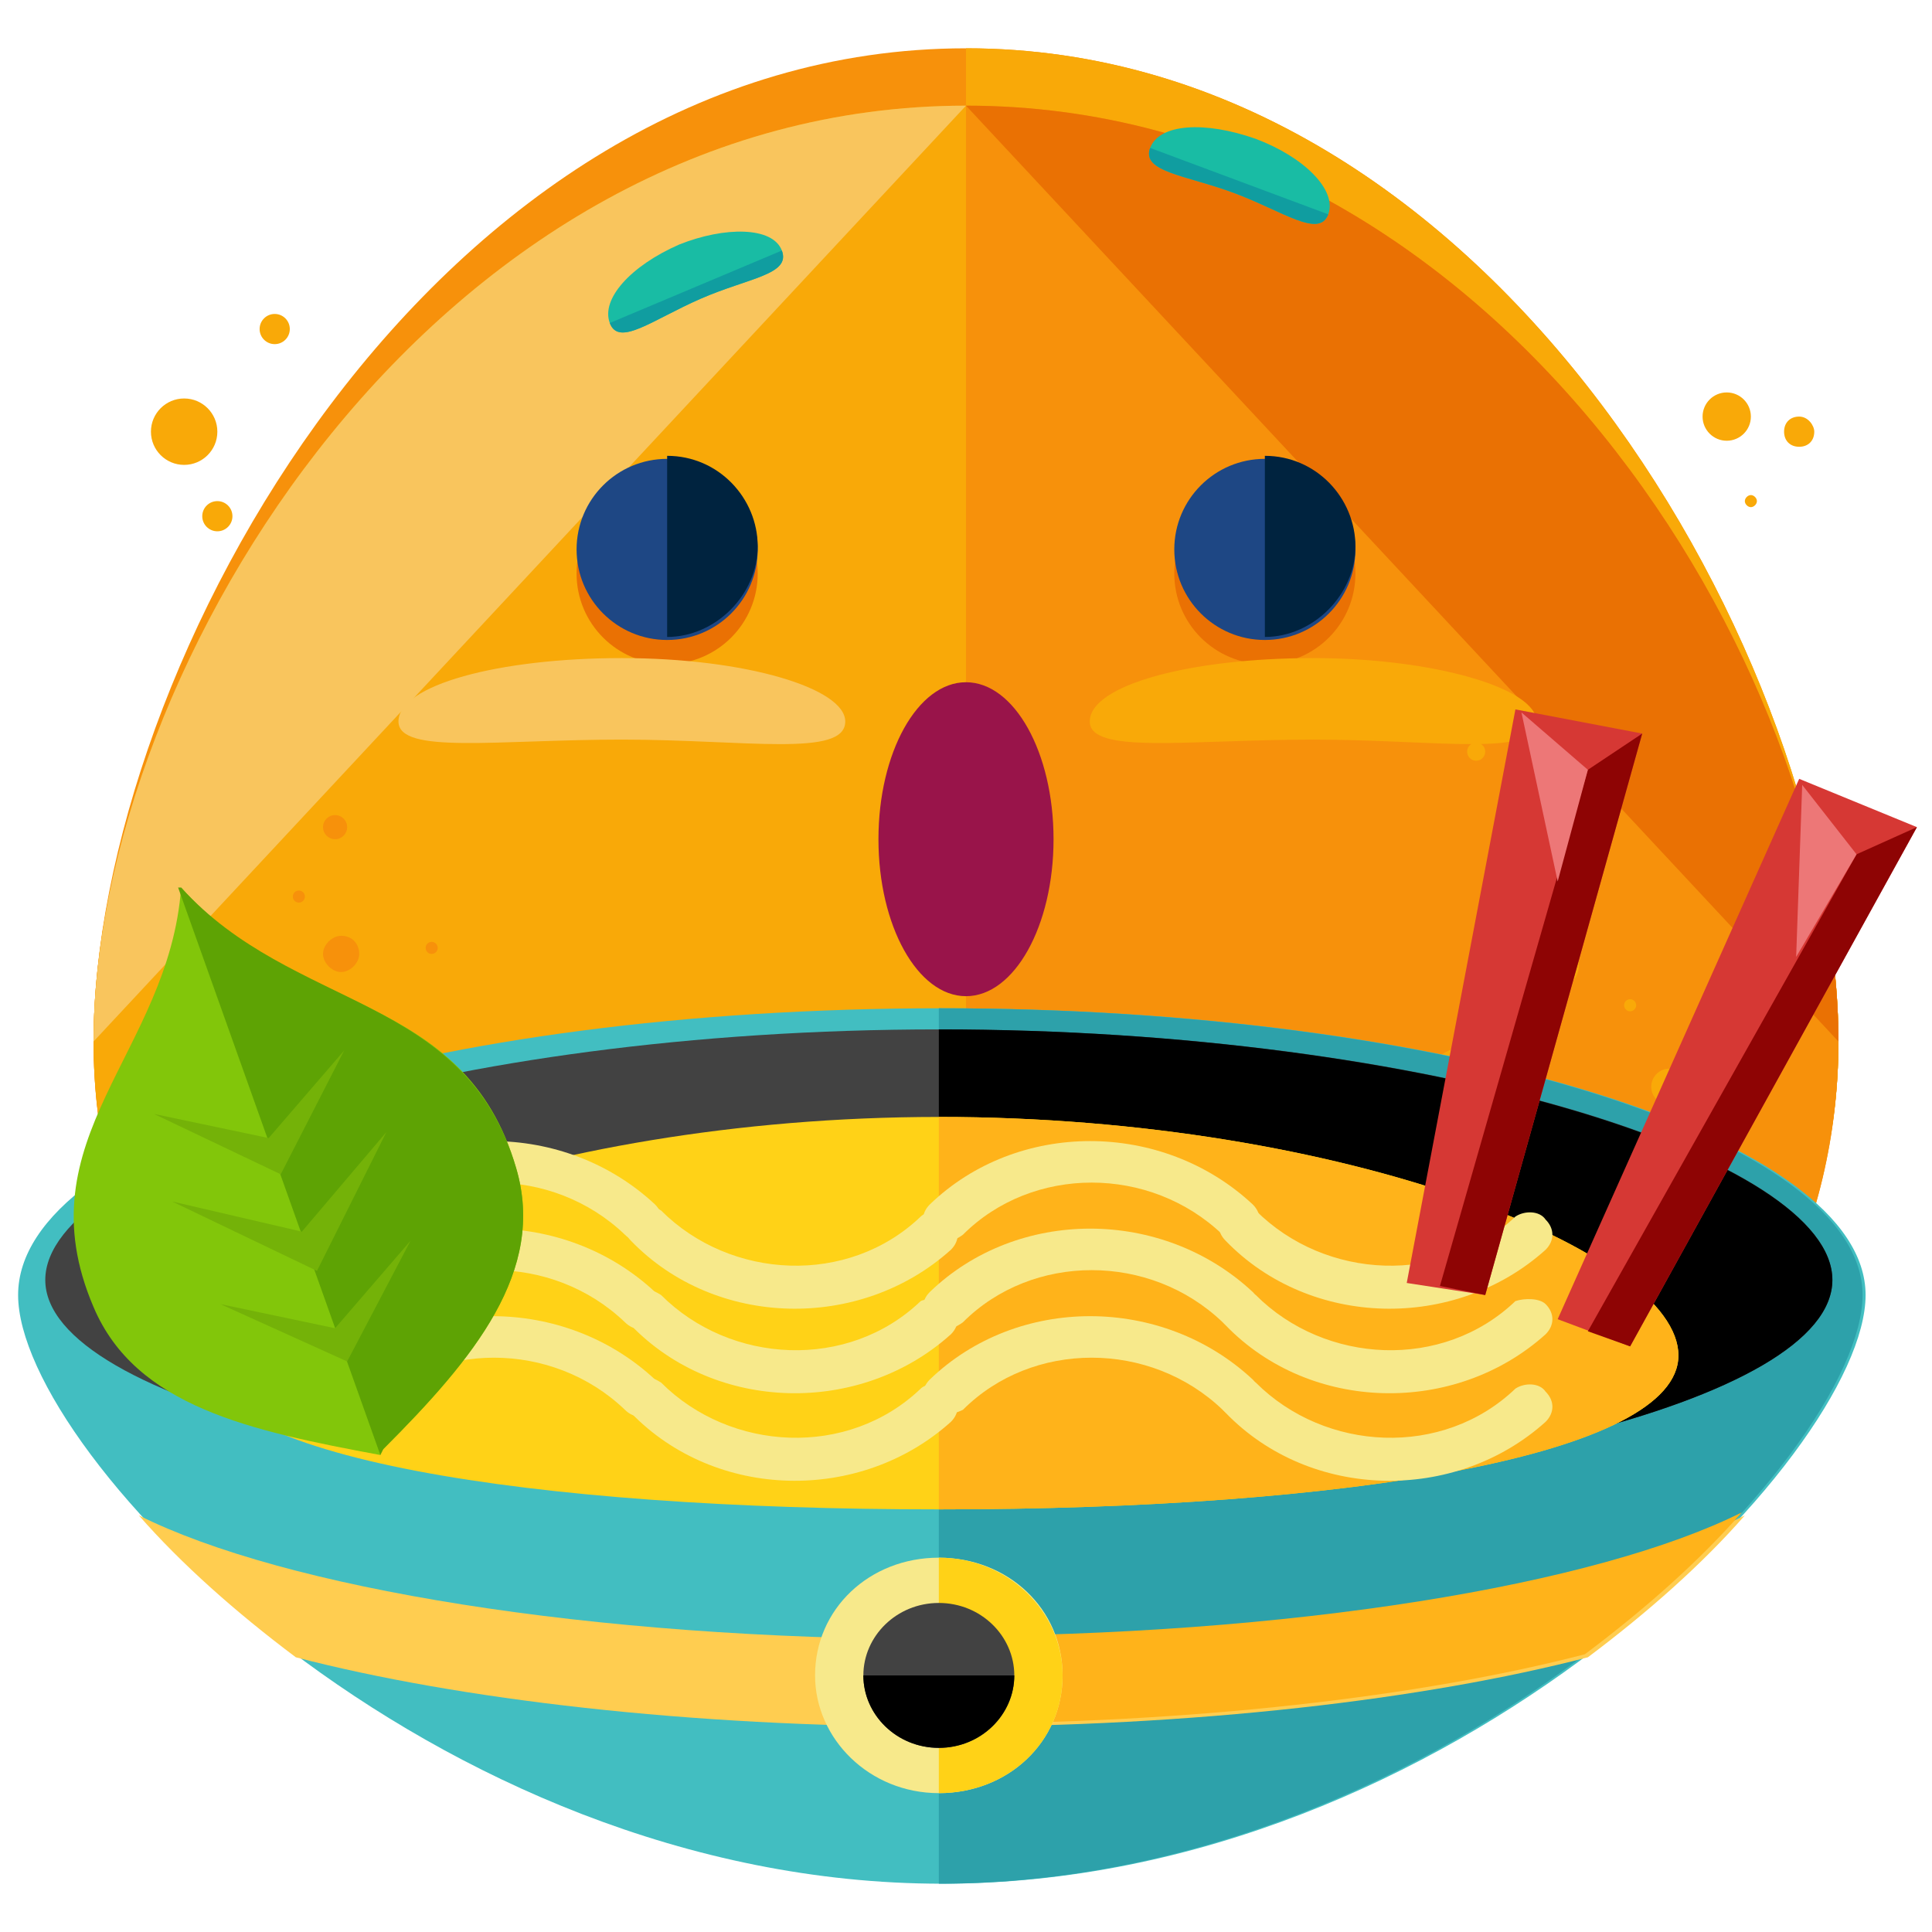 <?xml version="1.0" encoding="utf-8"?>
<!-- Generator: Adobe Illustrator 16.0.0, SVG Export Plug-In . SVG Version: 6.00 Build 0)  -->
<!DOCTYPE svg PUBLIC "-//W3C//DTD SVG 1.1//EN" "http://www.w3.org/Graphics/SVG/1.1/DTD/svg11.dtd">
<svg version="1.1" id="Layer_1" xmlns="http://www.w3.org/2000/svg" xmlns:xlink="http://www.w3.org/1999/xlink" x="0px" y="0px"
	 width="64px" height="64px" viewBox="0 0 64 64" enable-background="new 0 0 64 64" xml:space="preserve">
<g>
	<g>
		<g>
			<g>
				<g>
					<path fill="#F7910B" d="M60.9,34.5c0,12.4-11.4,22.4-28.9,22.4c-17.6,0-28.9-10-28.9-22.4c0-12.4,11.4-31,28.9-31
						C49.6,3.5,60.9,22.1,60.9,34.5z"/>
				</g>
				<g>
					<path fill="#F7910B" d="M60.9,34.5c0,12.4-11.4,18.6-28.9,18.6c-17.6,0-28.9-6.2-28.9-18.6C3.1,22.1,14.4,1.6,32,1.6
						C49.6,1.6,60.9,22.1,60.9,34.5z"/>
				</g>
				<g>
					<path fill="#F9A908" d="M32,1.6c17.6,0,28.9,20.5,28.9,32.9c0,12.4-11.4,18.6-28.9,18.6"/>
				</g>
				<g>
					<path fill="#F9A908" d="M60.9,34.5c0,12.4-11.4,18.6-28.9,18.6c-17.6,0-28.9-6.2-28.9-18.6c0-12.4,11.4-31,28.9-31
						C49.6,3.5,60.9,22.1,60.9,34.5z"/>
				</g>
				<g>
					<path fill="#F9C55D" d="M3.1,34.5c0-12.4,11.4-31,28.9-31"/>
				</g>
				<g>
					<path fill="#F7910B" d="M32,3.5c17.6,0,28.9,18.6,28.9,31c0,12.4-11.4,22.4-28.9,22.4"/>
				</g>
				<g>
					<path fill="#EA7103" d="M32,3.5c17.6,0,28.9,18.6,28.9,31"/>
				</g>
				<g>
					<g>
						<circle fill="#EA7103" cx="22.1" cy="19" r="3"/>
					</g>
					<g>
						<circle fill="#EA7103" cx="41.9" cy="19" r="3"/>
					</g>
					<g>
						<circle fill="#1E4784" cx="22.1" cy="18.2" r="3"/>
					</g>
					<g>
						<path fill="#00233F" d="M22.1,15.1c1.7,0,3,1.4,3,3s-1.4,3-3,3"/>
					</g>
					<g>
						<circle fill="#1E4784" cx="41.9" cy="18.2" r="3"/>
					</g>
					<g>
						<path fill="#00233F" d="M41.9,15.1c1.7,0,3,1.4,3,3s-1.4,3-3,3"/>
					</g>
				</g>
				<g>
					<g>
						<g>
							<g>
								<g>
									<g>
										<path fill="#19BCA4" d="M25.9,8.3c0.3,0.8-1.1,0.9-2.7,1.6c-1.6,0.7-2.7,1.6-3,0.8c-0.3-0.8,0.7-1.9,2.3-2.6
											C24,7.5,25.6,7.5,25.9,8.3z"/>
									</g>
								</g>
							</g>
						</g>
						<g>
							<g>
								<g>
									<g>
										<path fill="#19BCA4" d="M38.1,4.9c-0.3,0.8,1.2,0.9,2.8,1.5c1.6,0.6,2.8,1.5,3.1,0.7c0.3-0.8-0.8-1.9-2.4-2.5
											C39.9,4,38.4,4.1,38.1,4.9z"/>
									</g>
								</g>
							</g>
						</g>
					</g>
					<g>
						<g>
							<g>
								<g>
									<g>
										<path fill="#109DA0" d="M25.9,8.3c0.3,0.8-1.1,0.9-2.7,1.6c-1.6,0.7-2.7,1.6-3,0.8"/>
									</g>
								</g>
							</g>
						</g>
						<g>
							<g>
								<g>
									<g>
										<path fill="#109DA0" d="M38.1,4.9c-0.3,0.8,1.2,0.9,2.8,1.5c1.6,0.6,2.8,1.5,3.1,0.7"/>
									</g>
								</g>
							</g>
						</g>
					</g>
				</g>
				<g>
					<g>
						<path fill="#F9C55D" d="M28,23.9c0,1.2-3.3,0.6-7.4,0.6c-4.1,0-7.4,0.5-7.4-0.6c0-1.2,3.3-2.1,7.4-2.1
							C24.7,21.8,28,22.8,28,23.9z"/>
					</g>
					<g>
						<path fill="#F9A908" d="M50.9,23.9c0,1.2-3.3,0.6-7.4,0.6c-4.1,0-7.4,0.5-7.4-0.6c0-1.2,3.3-2.1,7.4-2.1
							C47.5,21.8,50.9,22.8,50.9,23.9z"/>
					</g>
				</g>
				<g>
					<path fill="#F7910B" d="M11.9,31.6c0,0.3-0.3,0.6-0.6,0.6c-0.3,0-0.6-0.3-0.6-0.6c0-0.3,0.3-0.6,0.6-0.6
						C11.7,31,11.9,31.3,11.9,31.6z"/>
				</g>
				<g>
					<circle fill="#F7910B" cx="7" cy="33.5" r="1.1"/>
				</g>
				<g>
					<circle fill="#F7910B" cx="9.9" cy="29.7" r="0.2"/>
				</g>
				<g>
					<circle fill="#F7910B" cx="14.3" cy="31.4" r="0.2"/>
				</g>
				<g>
					<circle fill="#F9A908" cx="51.6" cy="32" r="0.7"/>
				</g>
				<g>
					<circle fill="#F9A908" cx="54" cy="33.3" r="0.2"/>
				</g>
				<g>
					<circle fill="#F9A908" cx="48.9" cy="24.9" r="0.3"/>
				</g>
				<g>
					<circle fill="#F9A908" cx="48.5" cy="36" r="1.3"/>
				</g>
				<g>
					<circle fill="#F9A908" cx="55.3" cy="36" r="0.6"/>
				</g>
				<g>
					<path fill="#F7910B" d="M10.9,35.5c0,0.3-0.2,0.5-0.5,0.5c-0.3,0-0.5-0.2-0.5-0.5c0-0.3,0.2-0.5,0.5-0.5
						C10.7,35,10.9,35.2,10.9,35.5z"/>
				</g>
				<g>
					<circle fill="#F7910B" cx="11.1" cy="27.4" r="0.4"/>
				</g>
				<g>
					<circle fill="#F9A908" cx="6.1" cy="14.3" r="1.1"/>
				</g>
				<g>
					<circle fill="#F9A908" cx="9.1" cy="10.9" r="0.5"/>
				</g>
				<g>
					<path fill="#F9A908" d="M58.2,16.6c0,0.1-0.1,0.2-0.2,0.2c-0.1,0-0.2-0.1-0.2-0.2c0-0.1,0.1-0.2,0.2-0.2
						C58.1,16.4,58.2,16.5,58.2,16.6z"/>
				</g>
				<g>
					<circle fill="#F9A908" cx="57.2" cy="13.8" r="0.8"/>
				</g>
				<g>
					<path fill="#F9A908" d="M60.1,14.3c0,0.3-0.2,0.5-0.5,0.5c-0.3,0-0.5-0.2-0.5-0.5c0-0.3,0.2-0.5,0.5-0.5
						C59.9,13.8,60.1,14.1,60.1,14.3z"/>
				</g>
				<g>
					<circle fill="#F9A908" cx="7.2" cy="17.1" r="0.5"/>
				</g>
			</g>
		</g>
	</g>
	<g>
		<ellipse fill="#99144A" cx="32" cy="27.8" rx="2.9" ry="5.2"/>
	</g>
	<g>
		<g>
			<path fill="#42BEC1" d="M61.8,42.9c0,5.3-13.7,19.5-30.6,19.5c-16.9,0-30.6-14.2-30.6-19.5c0-5.3,13.7-9.5,30.6-9.5
				C48,33.4,61.8,37.7,61.8,42.9z"/>
		</g>
		<g>
			<path fill="#2DA1AA" d="M31.1,33.4c16.9,0,30.6,4.3,30.6,9.5c0,5.3-13.7,19.5-30.6,19.5"/>
		</g>
		<g>
			<path fill="#424242" d="M60.7,42.4c0,4-13.2,7.3-29.6,7.3c-16.3,0-29.6-3.3-29.6-7.3s13.2-8.3,29.6-8.3
				C47.5,34.1,60.7,38.4,60.7,42.4z"/>
		</g>
		<g>
			<path d="M31.1,34.1c16.3,0,29.6,4.3,29.6,8.3s-13.2,7.3-29.6,7.3"/>
		</g>
		<g>
			<path fill="#FFCD50" d="M4.6,50.2c1.4,1.6,3.2,3.2,5.2,4.7c5.4,1.4,13,2.3,21.4,2.3c8.4,0,16-0.9,21.4-2.3c2-1.5,3.8-3.1,5.2-4.7
				c-4.8,2.4-14.9,4.1-26.6,4.1C19.5,54.3,9.4,52.6,4.6,50.2z"/>
		</g>
		<g>
			<path fill="#FFB31A" d="M31.1,57.1c8.4,0,16-0.9,21.4-2.3c2-1.5,3.8-3.1,5.2-4.7c-4.8,2.4-14.9,4.1-26.6,4.1"/>
		</g>
		<g>
			<path fill="#FFD217" d="M55.6,44.9c0,3.3-10.9,5.1-24.5,5.1c-13.5,0-24.5-1.7-24.5-5.1c0-3.3,11-7.9,24.5-7.9
				C44.6,37,55.6,41.5,55.6,44.9z"/>
		</g>
		<g>
			<path fill="#FFB31A" d="M31.1,37c13.5,0,24.5,4.5,24.5,7.9c0,3.3-10.9,5.1-24.5,5.1"/>
		</g>
		<g>
			<g>
				<g>
					<g>
						<path fill="#F7E98B" d="M11,40.9c-0.3-0.3-0.3-0.7,0-1c2.9-2.8,7.7-2.8,10.7,0c0.3,0.3,0.3,0.7,0,1c-0.3,0.3-0.7,0.3-1,0
							c-2.4-2.3-6.3-2.3-8.6,0C11.8,41.2,11.3,41.2,11,40.9z"/>
					</g>
				</g>
				<g>
					<g>
						<path fill="#F7E98B" d="M31.5,40.4c0.3,0.3,0.3,0.7,0,1c-3,2.7-7.8,2.6-10.6-0.3c-0.3-0.3-0.3-0.7,0-1c0.3-0.3,0.7-0.2,1,0
							c2.3,2.3,6.2,2.5,8.6,0.2C30.7,40.1,31.2,40.1,31.5,40.4z"/>
					</g>
				</g>
			</g>
			<g>
				<g>
					<g>
						<path fill="#F7E98B" d="M11,43.8c-0.3-0.3-0.3-0.7,0-1c2.9-2.8,7.7-2.8,10.7,0c0.3,0.3,0.3,0.7,0,1c-0.3,0.3-0.7,0.3-1,0
							c-2.4-2.3-6.3-2.3-8.6,0C11.8,44.1,11.3,44.1,11,43.8z"/>
					</g>
				</g>
				<g>
					<g>
						<path fill="#F7E98B" d="M31.5,43.2c0.3,0.3,0.3,0.7,0,1c-3,2.7-7.8,2.6-10.6-0.3c-0.3-0.3-0.3-0.7,0-1c0.3-0.3,0.7-0.2,1,0
							c2.3,2.3,6.2,2.5,8.6,0.2C30.7,43,31.2,43,31.5,43.2z"/>
					</g>
				</g>
			</g>
			<g>
				<g>
					<g>
						<path fill="#F7E98B" d="M11,46.7c-0.3-0.3-0.3-0.7,0-1c2.9-2.8,7.7-2.8,10.7,0c0.3,0.3,0.3,0.7,0,1c-0.3,0.3-0.7,0.3-1,0
							c-2.4-2.3-6.3-2.3-8.6,0C11.8,46.9,11.3,46.9,11,46.7z"/>
					</g>
				</g>
				<g>
					<g>
						<path fill="#F7E98B" d="M31.5,46.1c0.3,0.3,0.3,0.7,0,1c-3,2.7-7.8,2.6-10.6-0.3c-0.3-0.3-0.3-0.7,0-1c0.3-0.3,0.7-0.2,1,0
							c2.3,2.3,6.2,2.5,8.6,0.2C30.7,45.8,31.2,45.8,31.5,46.1z"/>
					</g>
				</g>
			</g>
			<g>
				<g>
					<g>
						<path fill="#F7E98B" d="M30.8,40.9c-0.3-0.3-0.3-0.7,0-1c2.9-2.8,7.7-2.8,10.7,0c0.3,0.3,0.3,0.7,0,1c-0.3,0.3-0.7,0.3-1,0
							c-2.4-2.3-6.3-2.3-8.6,0C31.5,41.2,31.1,41.2,30.8,40.9z"/>
					</g>
				</g>
				<g>
					<g>
						<path fill="#F7E98B" d="M51.2,40.4c0.3,0.3,0.3,0.7,0,1c-3,2.7-7.8,2.6-10.6-0.3c-0.3-0.3-0.3-0.7,0-1c0.3-0.3,0.7-0.2,1,0
							c2.3,2.3,6.2,2.5,8.6,0.2C50.5,40.1,51,40.1,51.2,40.4z"/>
					</g>
				</g>
			</g>
			<g>
				<g>
					<g>
						<path fill="#F7E98B" d="M30.8,43.8c-0.3-0.3-0.3-0.7,0-1c2.9-2.8,7.7-2.8,10.7,0c0.3,0.3,0.3,0.7,0,1c-0.3,0.3-0.7,0.3-1,0
							c-2.4-2.3-6.3-2.3-8.6,0C31.5,44.1,31.1,44.1,30.8,43.8z"/>
					</g>
				</g>
				<g>
					<g>
						<path fill="#F7E98B" d="M51.2,43.2c0.3,0.3,0.3,0.7,0,1c-3,2.7-7.8,2.6-10.6-0.3c-0.3-0.3-0.3-0.7,0-1c0.3-0.3,0.7-0.2,1,0
							c2.3,2.3,6.2,2.5,8.6,0.2C50.5,43,51,43,51.2,43.2z"/>
					</g>
				</g>
			</g>
			<g>
				<g>
					<g>
						<path fill="#F7E98B" d="M30.8,46.7c-0.3-0.3-0.3-0.7,0-1c2.9-2.8,7.7-2.8,10.7,0c0.3,0.3,0.3,0.7,0,1c-0.3,0.3-0.7,0.3-1,0
							c-2.4-2.3-6.3-2.3-8.6,0C31.5,46.9,31.1,46.9,30.8,46.7z"/>
					</g>
				</g>
				<g>
					<g>
						<path fill="#F7E98B" d="M51.2,46.1c0.3,0.3,0.3,0.7,0,1c-3,2.7-7.8,2.6-10.6-0.3c-0.3-0.3-0.3-0.7,0-1c0.3-0.3,0.7-0.2,1,0
							c2.3,2.3,6.2,2.5,8.6,0.2C50.5,45.8,51,45.8,51.2,46.1z"/>
					</g>
				</g>
			</g>
		</g>
		<g>
			<g>
				<g>
					<polygon fill="#D63834" points="49.2,42.9 46.6,42.5 50.2,23.5 54.4,24.3 					"/>
				</g>
				<g>
					<polygon fill="#8E0404" points="49.2,42.9 47.7,42.6 52.6,25.5 54.4,24.3 					"/>
				</g>
			</g>
			<g>
				<polygon fill="#ED7777" points="50.4,23.6 52.6,25.5 51.6,29.2 				"/>
			</g>
		</g>
		<g>
			<g>
				<g>
					<polygon fill="#D63834" points="54,44.6 51.6,43.7 59.6,25.8 63.5,27.4 					"/>
				</g>
				<g>
					<polygon fill="#8E0404" points="54,44.6 52.6,44.1 61.5,28.3 63.5,27.4 					"/>
				</g>
			</g>
			<g>
				<polygon fill="#ED7777" points="59.7,26 61.5,28.3 59.5,31.7 				"/>
			</g>
		</g>
		<g>
			<g>
				<path fill="#82C60A" d="M6,29.4L6,29.4L6,29.4L6,29.4c-0.4,5.5-5.3,8.3-2.9,13.9c1.4,3.3,5.2,4.1,9.5,4.9l0-0.1l0.1-0.1h0
					c3-3,5.4-5.9,4.4-9.3C15.4,32.8,9.7,33.6,6,29.4z"/>
			</g>
			<g>
				<path fill="#5EA304" d="M12.6,48.2L12.6,48.2l0.1-0.2h0c3-3,5.4-5.9,4.4-9.3c-1.7-5.8-7.4-5.2-11.1-9.3l0,0l-0.1,0l0,0"/>
			</g>
			<g>
				<g>
					<polygon fill="#74B208" points="8.9,37.7 5.1,36.9 9.3,38.9 11.4,34.8 					"/>
				</g>
				<g>
					<polygon fill="#74B208" points="11.1,44 7.3,43.2 11.5,45.1 13.6,41.1 					"/>
				</g>
				<g>
					<polygon fill="#74B208" points="10,40.8 5.7,39.8 10.5,42.1 12.8,37.5 					"/>
				</g>
			</g>
		</g>
		<g>
			<g>
				<path fill="#F7E98B" d="M35.2,55.5c0,2.2-1.8,3.9-4.1,3.9c-2.3,0-4.1-1.8-4.1-3.9c0-2.2,1.8-3.9,4.1-3.9
					C33.4,51.6,35.2,53.3,35.2,55.5z"/>
			</g>
			<g>
				<path fill="#FFD217" d="M31.1,51.6c2.3,0,4.1,1.8,4.1,3.9c0,2.2-1.8,3.9-4.1,3.9"/>
			</g>
		</g>
		<g>
			<g>
				<path fill="#424242" d="M31.1,57.9c-1.4,0-2.5-1.1-2.5-2.4s1.1-2.4,2.5-2.4c1.4,0,2.5,1.1,2.5,2.4S32.5,57.9,31.1,57.9z"/>
			</g>
			<g>
				<path d="M33.6,55.5c0,1.3-1.1,2.4-2.5,2.4c-1.4,0-2.5-1.1-2.5-2.4"/>
			</g>
		</g>
	</g>
</g>
</svg>
